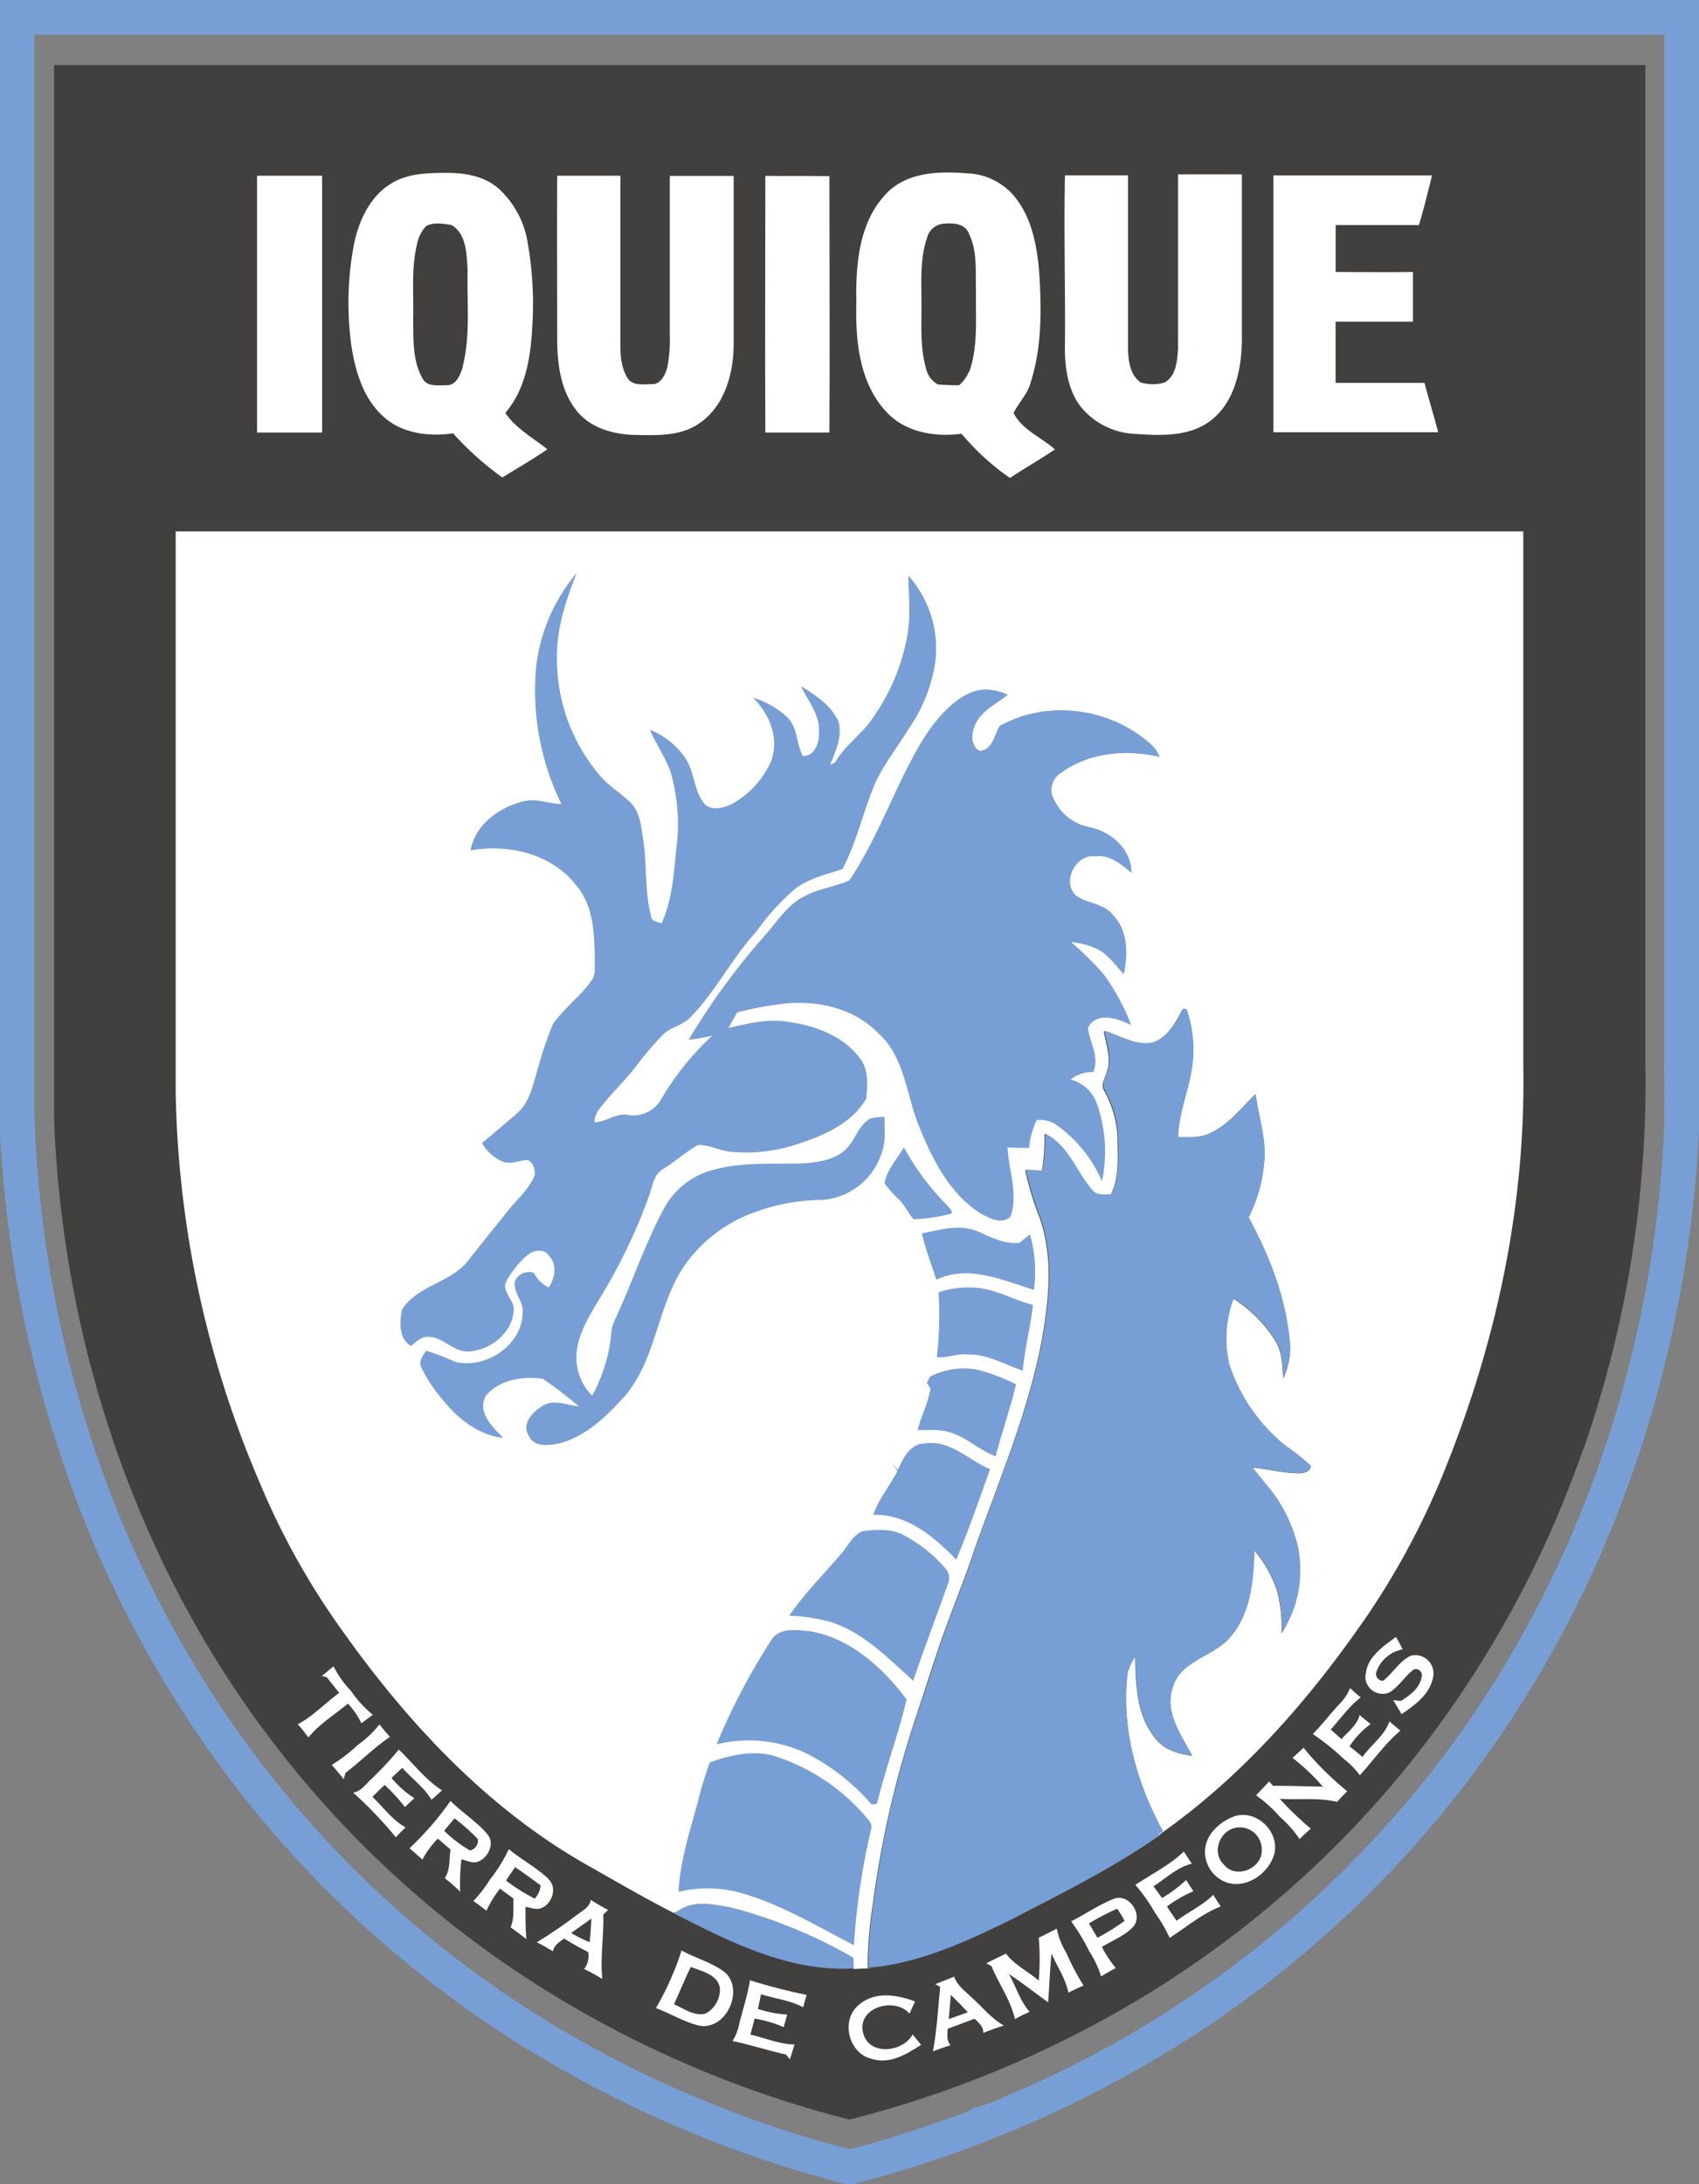 <svg xmlns="http://www.w3.org/2000/svg" xmlns:xlink="http://www.w3.org/1999/xlink" viewBox="0 0 251.43 323.15"><rect x="0" y="0" width="251.43" height="323.15" fill="#808080" stroke="none"/><defs><style>.cls-1{fill:none;}.cls-2{clip-path:url(#clip-path);}.cls-3{fill:#779fd5;}.cls-4{fill:#42403f;}.cls-5{fill:#fff;}</style><clipPath id="clip-path" transform="translate(0)"><rect class="cls-1" width="251.43" height="323.16"/></clipPath></defs><g id="Capa_2" data-name="Capa 2"><g id="EFFECTS"><g class="cls-2"><path class="cls-3" d="M246.05,171.05c-2.38,34.92-15.42,69.39-38.29,96.06a157.27,157.27,0,0,1-59.2,43.16,21.24,21.24,0,0,1-4.43,1.57,9.42,9.42,0,0,1-1.81.94c-5.48,1.92-11,3.8-16.6,5.22A165.49,165.49,0,0,1,77,296.52,155.73,155.73,0,0,1,39.83,262.4a161.17,161.17,0,0,1-27.06-51.79,172.17,172.17,0,0,1-7.68-45.86q0-79.83,0-159.64,120.6,0,241.2,0,0,75.36,0,150.69c-.09,5.08.21,10.18-.27,15.25ZM0,0V167.69a181.14,181.14,0,0,0,11.72,55.36,165.35,165.35,0,0,0,27.06,46.2,163.24,163.24,0,0,0,35.63,31.64,171.38,171.38,0,0,0,47.35,21.34c1.57.38,3.16,1.18,4.81.84A171.17,171.17,0,0,0,180,298.93a162.59,162.59,0,0,0,36.41-34.37,165.15,165.15,0,0,0,23.3-41.49,180.22,180.22,0,0,0,11.72-55.74V0Z" transform="translate(0)"/></g><path class="cls-4" d="M234.26,214.48a156.26,156.26,0,0,1-23.59,43.81,151.18,151.18,0,0,1-39.76,36.08,159.76,159.76,0,0,1-45.19,19.24,159.05,159.05,0,0,1-46.81-20.3A151,151,0,0,1,39.4,256.46C19.87,230.4,9.26,198.12,8,165.69q0-78,0-156.06,117.73,0,235.5,0,0,74,0,148a164.93,164.93,0,0,1-9.2,56.88Z" transform="translate(0)"/><path class="cls-5" d="M68.49,54.3C68.1,55.45,67.54,57.09,66,57c-1.22,0-2.87.27-3.51-1.08-1.48-2.64-1.3-5.81-1.35-8.75.1-3.72-.31-7.51.6-11.16a5.37,5.37,0,0,1,1.3-2.54c1.08-.64,2.54-.37,3.74-.19,2.3,1.31,2.26,4.37,2.42,6.68-.11,4.79.45,9.68-.75,14.36Zm6.27,6.82c3-3.48,3.76-8.19,4-12.62A52.13,52.13,0,0,0,78,35.42,13.72,13.72,0,0,0,73.89,28c-2-1.85-4.79-2.38-7.42-2.42-2.88,0-6,0-8.49,1.52-3.21,1.9-4.87,5.53-5.59,9a46.73,46.73,0,0,0-.4,15c.59,3.85,1.79,7.92,4.8,10.58,2.75,2.5,6.74,2.93,10.27,2.44a44.72,44.72,0,0,0,7.28,6.53C76.54,69.27,78.8,68,81,66.48c-2.14-1.71-4.63-3.07-6.21-5.36Z" transform="translate(0)"/><path class="cls-5" d="M143.38,55a4.93,4.93,0,0,1-1.46,2,30.13,30.13,0,0,1-3.16-.13A3.65,3.65,0,0,1,137,54.36c-.89-3.22-.59-6.6-.64-9.89,0-3.1-.2-6.3.83-9.27a2.73,2.73,0,0,1,2.45-2.1c1.32-.12,3.11-.07,3.7,1.37,1.35,2.67,1,5.77,1.09,8.66-.07,4,.34,8.1-1,11.91ZM150,61.1c.76-1.55,2.09-2.81,2.53-4.52,1.7-5.35,1.61-11.1,1.23-16.66-.35-3.82-1.15-7.87-3.68-10.9a9.5,9.5,0,0,0-6.87-3.37c-4.1-.33-8.8-.25-11.91,2.85-4.23,4.27-4.69,10.73-4.57,16.41-.15,5.58.47,11.79,4.46,16.05,2.77,3,7.19,3.76,11.1,3.21a36.59,36.59,0,0,0,7.17,6.55c2.19-1.47,4.49-2.74,6.65-4.23-2-1.78-4.86-2.89-6.11-5.39Z" transform="translate(0)"/><path class="cls-5" d="M174.34,25.77c0,8.61,0,17.22,0,25.83-.13,1.76-.26,4-2,5a6.4,6.4,0,0,1-3.5,0c-1.61-1.07-1.86-3.19-1.91-5,0-8.55,0-17.1,0-25.66-3.12,0-6.22,0-9.33,0-.17,8.26.06,16.52,0,24.78-.08,3.34.33,7,2.48,9.64A11,11,0,0,0,168,64.2c3.83.26,8.15.46,11.33-2.1,3.36-2.7,4.33-7.27,4.45-11.38,0-8.31,0-16.62,0-24.93-3.13,0-6.27,0-9.41,0Z" transform="translate(0)"/><path class="cls-5" d="M47.65,26c-3.2,0-6.41,0-9.61,0,0,12.66,0,25.32,0,38,3.21,0,6.42,0,9.63,0q0-19,0-37.94Z" transform="translate(0)"/><path class="cls-5" d="M99.12,26q0,11.75,0,23.47a21.76,21.76,0,0,1-.39,5c-.33,1-.93,2.38-2.19,2.37s-3,.34-3.73-1c-1.15-1.92-1-4.26-1-6.41,0-7.81,0-15.62,0-23.43-3.12,0-6.24,0-9.35,0-.05,8.27,0,16.55,0,24.82.08,3.44.62,7.12,2.82,9.88,2,2.59,5.46,3.59,8.64,3.65s6.79.24,9.57-1.72c3.67-2.48,5-7.16,5.08-11.38,0-8.41,0-16.81,0-25.22-3.13,0-6.27,0-9.41,0Z" transform="translate(0)"/><path class="cls-5" d="M113.26,26c0,12.66-.06,25.32,0,38,3.16,0,6.32,0,9.48,0,.07-12.64,0-25.29,0-37.93-3.18-.08-6.37,0-9.56-.05Z" transform="translate(0)"/><path class="cls-5" d="M210.81,56.65c-4.38,0-8.77,0-13.16,0,0-3,0-6,0-9.06H209.1c0-2.45,0-4.9,0-7.35-3.81.07-7.62,0-11.44,0,0-2.32,0-4.63,0-6.94,4.11,0,8.22,0,12.32,0,.74-2.43,1.34-4.89,1.94-7.35-7.82,0-15.64,0-23.47,0,0,12.65,0,25.3,0,38,8.13,0,16.25,0,24.38,0-.63-2.43-1.38-4.81-2-7.23Z" transform="translate(0)"/><path class="cls-5" d="M26,78.63q99.72,0,199.43,0,0,39.72,0,79.42c.33,20-3.86,39.9-11.23,58.43a113.79,113.79,0,0,1-11.75,22.39c-8.46,12.36-18.54,23.93-30.84,32.55h-.33l.81-.45c-3.92-7.13-6.23-15.35-5.23-23.53A8,8,0,0,1,168,245.1c.06,4.19.2,8.83,3.05,12.19,1.29,1.64,3.38,2.23,5.36,2.49-1.64-3.07-4.13-6.43-2.88-10.11,1.12-3.92,5.81-4.5,8.3-7.21,3.24-3.51,3.64-8.53,3.79-13.06a17.81,17.81,0,0,1,3.33,5.89,20.05,20.05,0,0,1,.69,6.37A17.22,17.22,0,0,0,192.06,229a21.45,21.45,0,0,0-4-8.47c-.91-1.14-1.86-2.25-2.73-3.41,2.27.23,4.52.84,6.81.86.74,0,1.8-.16,1.82-1.08a33.44,33.44,0,0,0-3.78-3,25.81,25.81,0,0,1-8.26-11.91,16.87,16.87,0,0,1,.61-9.84,19.6,19.6,0,0,1,6.18,6.21c1.05,1.66,1.07,3.66,1.2,5.55a10.52,10.52,0,0,0,1-4.5c-.41-6.82-2.93-13.33-6.16-19.28a21.51,21.51,0,0,0,2.3-8.07c.38-3.45-.82-6.78-1.26-10.16-2.1,2-3.91,4.47-6.63,5.73-1.49.78-3.22.64-4.86.62.16-4.08,2-7.86,2.26-11.94a18.65,18.65,0,0,0-1-7l-.53,0c-1.07,2-2.24,4.24-4.51,5-2.58.54-4.81-1-7.17-1.73.31,2,1.25,4.21.35,6.25-.18.8-.85,1.68-.33,2.48a15.9,15.9,0,0,1,2,6.66c0,3,.38,6.07-1,8.83-1,0-2.21.23-2.87-.72-2.33-2.74-3.51-6.62-6.94-8.28a29.58,29.58,0,0,1-.36,5.48c-.83,0-1.66-.09-2.48-.16a43.89,43.89,0,0,0,1.87,6.37c2.35,5.93,1.69,12.47.62,18.6-2,10.77-6.34,20.89-10,31.17-1.75,5.32-4,10.48-5.73,15.81-1,3.07-2,6.12-3,9.17a147.85,147.85,0,0,0-6.34,27.75,57.72,57.72,0,0,0-.73,9.19l.64,0h.08c-.94.08-1.89.1-2.83.15,0-.53-.06-1.05-.08-1.58a72.76,72.76,0,0,0-18.16-7.45c-2.56-.44-5.56-1.15-7.83.54l-.28.11-.25.09c-4.26-2.18-8.4-4.59-12.56-6.95C72.48,267.86,60.7,255.33,51,241.75a110.33,110.33,0,0,1-12.6-22.46A152.85,152.85,0,0,1,26,161.67q0-41.52,0-83Z" transform="translate(0)"/><path class="cls-3" d="M79.33,98.8a26,26,0,0,1,6-14c-1.56,4-3,8.26-2.91,12.65a26.59,26.59,0,0,0,6.3,17.23c1.37,1.68,3.31,2.72,4.78,4.27,1.27,1.43,1.38,3.43,1.67,5.22.62,3.78.18,7.69,1.19,11.4.06.81,1,.82,1.55,1.06,1.55-3.44,1.8-7.29,2.17-11a28.14,28.14,0,0,0-.67-10.81c-.66-2.47-2.27-4.51-3.23-6.84a11.47,11.47,0,0,1,5.3,4.27c1.31,2.06,1.2,4.76,2.76,6.68,1.07,1.1,2.74.63,4,.06a13.28,13.28,0,0,0,5.85-6.33c1.27-3.36-.16-7-2.66-9.43a12.84,12.84,0,0,1,4.93,2.75c1.71,1.48,1.44,4,2.44,5.86,1.88.07,2.48-2.11,2.4-3.61.12-2.53-1.64-4.51-2.64-6.68,2.18,1.33,4.5,2.85,5.55,5.28.56,2.2-.45,4.33-1.26,6.32l.74-.34c1.43-2.56,4-4.18,5.59-6.61a30.35,30.35,0,0,0,5-11.7c.66-3.07.28-6.22.24-9.34a16.17,16.17,0,0,1,4,12.74,23.13,23.13,0,0,1-4,10c-1.8,3-4.09,5.72-5.33,9-1.5,3.88-2.47,8-4.41,11.69-2.4.79-5,1.38-7,2.91a34.35,34.35,0,0,0-5.73,6.31c-3.69,4-6.1,9.06-10,12.93-1.16,1.06-2.84,1.28-3.92,2.43a48.39,48.39,0,0,0-4,4.72c-1.75,2.25-3.87,4.18-5.55,6.48a3.93,3.93,0,0,0-.52,1.69c1.76-.05,3.17-1.45,5-1.08a4.76,4.76,0,0,0,4.8-2.2,41.59,41.59,0,0,1,7.63-9.54c-1.15.26-2.32.47-3.49.62a102.7,102.7,0,0,1,11.54-15.73c1.74-2,3.23-4.4,5.71-5.56,2-1.1,4.42-1.36,6.54-2.3,3.24-4.86,5.46-10.28,8-15.53,1.8-3.56,3.67-7.21,6.63-10,1.54-1.44,3.47-2.75,5.66-2.72a8.82,8.82,0,0,1,3.18.76c-1.74,1.43-4.06,2.42-4.93,4.65-.49,1.19-.57,3,.77,3.67,1.89-.17,2.13-2.36,2.93-3.68,7.07-4,16.54-2.7,22.48,2.79a4.59,4.59,0,0,1,1.21,1.79c-4.89-1.14-10.35-.7-14.52,2.3a3,3,0,0,0-1.42,3.27,7.33,7.33,0,0,0,5.57,4.81c3.18.67,6.23,3.29,6.18,6.76-1.51-1.27-3.21-2.71-5.33-2.44-2.87-.41-5.06,3.82-2.85,5.8,1.72,1.26,4.25,1.14,5.56,3,2.18,2.33,2.1,5.72,1.51,8.64-1.22-1.25-2.21-2.78-3.79-3.65a10.75,10.75,0,0,0-4-1.08,47.74,47.74,0,0,1,4.8,4.74,32.29,32.29,0,0,1,4.07,7.51c-2-.95-5.16-2.09-6.4.44.27,2.18,1.75,4.29.79,6.52a5.14,5.14,0,0,0-3.36,1.11,5.54,5.54,0,0,1,3.93,3.68,21.1,21.1,0,0,1,.71,11.36,19.65,19.65,0,0,0-7.06-8.55,4.43,4.43,0,0,0-2.61-.49,12.74,12.74,0,0,0-1.12,4.11c-1.06,0-2.13,0-3.18-.09.16,3.39,1.61,6.86.46,10.21-1.18,1.27-3,.36-4.29-.33-4.72-2.9-7.3-8.11-9.3-13.08-1.87-4.6-2.08-10.18-6-13.68-3.73-3.86-9.42-5-14.58-4.29a49.21,49.21,0,0,0-6.27,1.21c-.45.75-.89,1.52-1.32,2.3,2.79-.63,5.64-1.36,8.52-.94,4,.49,8.4,2,10.89,5.38,1.38,1.69,1.17,4,1,6-2.29,3.94-6.81,5.7-11,7a23.64,23.64,0,0,1-9,.88c-1.67-.11-3.2-1.06-4.9-1-1.8,1-3.33,2.41-5.08,3.49-1.46.79-1.65,2.52-2.14,3.94A81.84,81.84,0,0,1,90,190c-1.71,3.1-4,6-4.6,9.56a8.07,8.07,0,0,0,2.23,6.95A23.81,23.81,0,0,0,90.48,197a5.26,5.26,0,0,1,.44-1.56c2.56-5.43,4.42-11.17,7.25-16.47a11.56,11.56,0,0,1,7.61-5.94c4.43-1.18,9.06-.71,13.59-.93,1.94-.21,4-.51,5.56-1.83s2-3.62,3.79-4.77a9.31,9.31,0,0,1,2.17-.24c0,1.83.25,3.74-.46,5.48a10,10,0,0,1-8.79,6.8,29.51,29.51,0,0,0-11.92,2.62,21.82,21.82,0,0,0-7.93,6.4c-4.52,5.94-4.41,14.17-9.26,19.92-2.61,2.93-5.6,5.88-9.47,7-1.66.41-4.09.78-4.89-1.2-.94-1.71.67-3.35,2-4.19,1.66-1.18,3.71-.18,5.51,0a64.11,64.11,0,0,0-5.35-4.09c-2.91-.42-6.5.12-8.45,2.55-1.28,2.45,1,4.57,2.59,6.2-3.71-.41-6.82-2.94-9.07-5.78a21.55,21.55,0,0,1-3.12-4.79c-.32-.88.35-1.63.77-2.33a30.6,30.6,0,0,1,4.29,1.65c4.47,1.07,9.85-2.35,10-7.15.25-1.72-1.42-3.05-1.14-4.74A2.21,2.21,0,0,1,79,188.33a4.88,4.88,0,0,0,2.23,2.17c.85-1.39,1.28-3.32.06-4.64-.67-1.18-2.44-.93-3.3-.1a13.43,13.43,0,0,0-3.2,4.1c-.34,1.51,1.41,2.57,1.23,4.08-.22,3.23-3.33,5.74-6.43,6-2.39.3-4-2.2-6.29-2.15-1,0-1.75.78-2.49,1.36-1.85-1.16-1.67-3.51-1.32-5.39,2.38-3.7,7.49-4,10-7.5,1.82-2.37,3.75-4.66,5.58-7,1.38-1.79,3.25-3.28,4.09-5.44,0-.78-.24-1.88-1.09-2.17-1.27,0-2.56.75-3.8.16a6.09,6.09,0,0,1-2.93-2.7c1.78-1.49,3.58-3,5.31-4.5,1.88-1.73,2.26-4.39,3-6.7a58.32,58.32,0,0,1,2.13-6.3c1.66-2.5,4.25-4.23,5.9-6.75.52-.89.29-2,.35-3-.09-3.72-.18-7.85-2.73-10.83-3.6-4.69-10-6.2-15.66-5.21.63-3.68,4.06-6.26,7.5-7.17,2-.68,4,.29,5.94.3A38.09,38.09,0,0,1,79.33,98.8Z" transform="translate(0)"/><path class="cls-3" d="M175.07,149.27l.53,0a18.65,18.65,0,0,1,1,7c-.21,4.08-2.1,7.86-2.26,11.94,1.64,0,3.37.16,4.86-.62,2.72-1.26,4.53-3.7,6.63-5.73.44,3.38,1.64,6.71,1.26,10.16a21.51,21.51,0,0,1-2.3,8.07c3.23,6,5.75,12.46,6.16,19.28a10.52,10.52,0,0,1-1,4.5c-.13-1.89-.15-3.89-1.2-5.55a19.6,19.6,0,0,0-6.18-6.21,16.87,16.87,0,0,0-.61,9.84,25.81,25.81,0,0,0,8.26,11.91,33.44,33.44,0,0,1,3.78,3c0,.92-1.08,1.1-1.82,1.08-2.29,0-4.54-.63-6.81-.86.87,1.16,1.82,2.27,2.73,3.41a21.45,21.45,0,0,1,4,8.47,17.22,17.22,0,0,1-2.42,12.69,20.05,20.05,0,0,0-.69-6.37,17.81,17.81,0,0,0-3.33-5.89c-.15,4.53-.55,9.55-3.79,13.06-2.49,2.71-7.18,3.29-8.3,7.21-1.25,3.68,1.24,7,2.88,10.11-2-.26-4.07-.85-5.36-2.49-2.85-3.36-3-8-3.05-12.19a8,8,0,0,0-1.14,2.33c-1,8.18,1.31,16.4,5.23,23.53l-.81.45h.5c-6.9,4.89-14.5,8.62-22,12.53-6.55,3.22-13.34,6.39-20.68,7.16l-.64,0a57.72,57.72,0,0,1,.73-9.19,147.85,147.85,0,0,1,6.34-27.75c1-3.05,2.06-6.1,3-9.17,1.75-5.33,4-10.49,5.73-15.81,3.65-10.28,8-20.4,10-31.17,1.07-6.13,1.73-12.67-.62-18.6a43.89,43.89,0,0,1-1.87-6.37c.82.07,1.65.12,2.48.16a29.58,29.58,0,0,0,.36-5.48c3.43,1.66,4.61,5.54,6.94,8.28.66.95,1.88.69,2.87.72,1.34-2.76,1-5.88,1-8.83a15.9,15.9,0,0,0-2-6.66c-.52-.8.15-1.68.33-2.48.9-2,0-4.2-.35-6.25,2.36.7,4.59,2.27,7.17,1.73,2.27-.74,3.44-3,4.51-5Z" transform="translate(0)"/><path class="cls-3" d="M130.89,175.06c.39-2,1.86-3.58,2.88-5.3a38.07,38.07,0,0,0,6.55,8.74c.16.27.91.87.34,1.09a24.19,24.19,0,0,1-5.47.81c-.76-.9-1.26-2-2.07-2.83a17.05,17.05,0,0,1-2.23-2.51Z" transform="translate(0)"/><path class="cls-3" d="M136.42,182.49c2.72-.53,5.64-1.43,8.33-.27,1.94.86,3.91,1.87,6.11,1.68.52-.43,1-.84,1.57-1.26a20.5,20.5,0,0,1,.58,8.21c-4.6-1.42-9.71-3.78-14.44-1.5-.75-2.28-1.6-4.53-2.15-6.86Z" transform="translate(0)"/><path class="cls-3" d="M138.89,191.2a14,14,0,0,1,5.25-.69c3.1.13,5.78,1.83,8.73,2.56-.39,3.25-1.19,6.45-1.52,9.72-2.68-.88-5.2-2.47-8.12-2.37-1.55-.24-3.1.59-4.59.36a53.81,53.81,0,0,0,.25-9.58Z" transform="translate(0)"/><path class="cls-3" d="M137.55,203.74a10.66,10.66,0,0,1,7.44-1,30.3,30.3,0,0,1,5.36,2.07c-.82,3.6-2.08,7.08-3,10.65-2.31-.83-4.11-2.62-6.43-3.42-1.63-.62-3.4-.42-5.12-.45.51-2.1,1.58-4,1.89-6.18-.14-.2-.4-.6-.53-.8.13-.29.28-.57.43-.85Z" transform="translate(0)"/><path class="cls-3" d="M132.88,217.46c.78-1.73,1.82-3.93,4.06-3.9,3.72-.54,6.41,2.5,9.58,3.82-1.62,4.47-3.15,9-5,13.38-3.28-3.38-7.28-6.78-12.29-6.63.79-2.37,2.47-4.28,3.58-6.48L132,216.5l.88,1Z" transform="translate(0)"/><path class="cls-3" d="M127.66,226.55c2-.26,4.3-.41,6.16.63a21.31,21.31,0,0,1,6.2,5,2.2,2.2,0,0,1,.19,2.34c-1.66,4.73-3.47,9.41-5.06,14.16-3.67-3.27-7.2-7-12-8.62a25,25,0,0,0-6.37-1c2.28-3.3,5.12-6.14,7.71-9.18,1-1.1,1.67-2.73,3.14-3.32Z" transform="translate(0)"/><path class="cls-3" d="M114.05,242.84c1.1-2.13,3.83-1.67,5.79-1.49,6,1,10.79,5.39,14.33,10.09-1.22,5.2-3.14,10.23-4.38,15.42L129,267a31.76,31.76,0,0,0-9.27-7.38,19.83,19.83,0,0,0-13.69-1.53,97.24,97.24,0,0,1,8-15.27Z" transform="translate(0)"/><path class="cls-5" d="M202.1,247.81c.18-2.63,2.56-4.19,4.48-5.61.37.59.69,1.23,1,1.84a5.08,5.08,0,0,0-3.9,3.35,1,1,0,0,0,1,1.29c1.47-1.13,2.4-2.91,4.12-3.71a2.7,2.7,0,0,1,3.25,3.31c-.53,2.47-2.66,4-4.64,5.34-.41-.7-.82-1.39-1.24-2.07l1.19.11c1.26-.84,2.71-1.84,3-3.44a.92.92,0,0,0-1.11-1.23c-1.37,1-2.22,2.6-3.71,3.45a2.55,2.55,0,0,1-3.47-2.63Z" transform="translate(0)"/><path class="cls-5" d="M47.61,248c.58-.48,1.17-1,1.75-1.45a15.37,15.37,0,0,0,2.58,3.63,17,17,0,0,0,3.23,3.54q-.84.61-1.68,1.26a11.68,11.68,0,0,0-2-2.92c-2,1.67-4.22,3-5.84,5-.52-.66-1-1.31-1.58-1.94,2.27-1.21,4.06-3.14,6.13-4.65l-1.85-2.32-.78-.19Z" transform="translate(0)"/><path class="cls-5" d="M199.81,249.78c.5.46,1,.91,1.56,1.36-1.73,1.33-3,3.17-4.44,4.75l1.59,1.43c1-1.12,2.28-2.06,2.69-3.56.53.45,1.08.9,1.63,1.33a12.3,12.3,0,0,0-3.13,3.3c.64.51,1.28,1,1.92,1.57,1.27-1.8,3.24-3.16,4-5.26.53.46,1.06.92,1.61,1.36-2.28,1.93-4,4.41-6,6.6a11.56,11.56,0,0,0-2.26-2.32,39.38,39.38,0,0,0-4.69-3.78c1.38-1.42,2.59-3,3.94-4.45a7.07,7.07,0,0,0,1.56-2.33Z" transform="translate(0)"/><path class="cls-5" d="M53,258.14a15.3,15.3,0,0,0,3.15-3c.51.62,1,1.23,1.56,1.84-2.35,1.59-4.35,3.64-6.62,5.36,0,.23-.17.68-.22.9-.58-.71-1.16-1.42-1.77-2.11a23.9,23.9,0,0,0,3.9-3Z" transform="translate(0)"/><path class="cls-5" d="M191.28,260.09c.54-.49,1.08-1,1.63-1.49a45.13,45.13,0,0,0,6.46,6.43c-.5.52-1,1-1.49,1.57-2.77-.66-5.66-.28-8.49-.45a48.9,48.9,0,0,0,4.58,4.41c-.56.51-1.11,1-1.65,1.55a16.12,16.12,0,0,0-2.84-3.22,20.22,20.22,0,0,0-3.6-3.26l1.94-2.05c.14.16.42.47.55.64,2.47,0,4.94.08,7.4.13a31.17,31.17,0,0,0-4.49-4.26Z" transform="translate(0)"/><path class="cls-5" d="M59.06,258.9c2.09,2,3.9,4.43,6.36,6-.52.45-1,.92-1.56,1.39-1.11-1.85-2.91-3.12-4.33-4.73l-1.59,1.5a14.82,14.82,0,0,0,3.38,3c-.48.43-.94.86-1.39,1.31a27.06,27.06,0,0,0-3-3.27c-.62.57-1.22,1.16-1.82,1.75,1.61,1.52,2.93,3.43,4.9,4.52-.49.48-1,1-1.43,1.47a59.8,59.8,0,0,0-6.32-6.61c1.09-.14,1.75-1.1,2.48-1.81a50,50,0,0,0,4.29-4.57Z" transform="translate(0)"/><path class="cls-3" d="M105,260.78c3.07-1.11,6.46-1.92,9.69-.94a29.68,29.68,0,0,1,13.2,8.68c.51.63,1.35,1.31,1,2.24a102.25,102.25,0,0,0-2.52,17.05c-5.35-2.75-10.56-5.92-16.36-7.63a18.46,18.46,0,0,0-9.59-.27c.22-4.92,1.91-9.57,3.1-14.31q.64-2.44,1.52-4.82Z" transform="translate(0)"/><path class="cls-5" d="M69.56,273.79a18.4,18.4,0,0,1-3.83-2.92c.51-.62,1-1.22,1.54-1.84a31.22,31.22,0,0,1,3.43,3.06,1.47,1.47,0,0,1-1.14,1.7Zm2.58-2.39c-1.58-1.89-3.74-3.19-5.47-4.94a45.61,45.61,0,0,1-6.06,7c.63.55,1.27,1.11,1.9,1.68a12.64,12.64,0,0,1,2.29-3.1l1.88,1.62c-.25,1.41,0,3-.87,4.22.79.63,1.56,1.28,2.29,2a30.71,30.71,0,0,1,.19-4.79c.87.22,1.86.76,2.72.23,1.35-.68,2.2-2.63,1.13-3.91Z" transform="translate(0)"/><path class="cls-5" d="M186.72,273.88c-.05,2.64-3.87,4.19-5.6,2-1.73-1.63-.79-4.66,1.38-5.36a3.26,3.26,0,0,1,4.22,3.33Zm-4.21-5.08c-2.24.86-4.42,3-4.17,5.56a4.81,4.81,0,0,0,3.54,4.27c2.9.68,5.93-1.59,6.7-4.33.82-3.35-2.77-6.75-6.07-5.5Z" transform="translate(0)"/><path class="cls-5" d="M174.12,284.2c-.48-.71-1-1.42-1.42-2.13a19.26,19.26,0,0,1,3.91-2.25c-.37-.55-.73-1.11-1.08-1.66a20.19,20.19,0,0,1-3.56,2.67l-1.27-1.74c1.84-1.16,3.5-2.82,5.68-3.34-.41-.6-.8-1.2-1.19-1.8-2.09,2-4.75,3.33-7.17,4.93a25.8,25.8,0,0,1,2.92,4.15,21.54,21.54,0,0,1,2.15,3.69c2.48-1.59,4.8-3.58,7.56-4.65-.39-.57-.75-1.15-1.1-1.72-1.59,1.59-3.67,2.51-5.43,3.85Z" transform="translate(0)"/><path class="cls-5" d="M79.09,280.89a27.69,27.69,0,0,1-4.2-2.64c.44-.69.9-1.36,1.34-2,1.28.89,2.54,1.78,3.78,2.71a3.44,3.44,0,0,1-.92,2ZM81.18,278c-1.79-1.68-4-2.85-5.88-4.4a23,23,0,0,1-2.8,4.5,19.67,19.67,0,0,1-2.44,3.17c.66.45,1.3.94,1.93,1.44a16.3,16.3,0,0,1,2-3.28l2,1.48c-.06,1.42.16,2.9-.43,4.24.79.58,1.57,1.16,2.34,1.76-.14-1.59-.14-3.18-.13-4.78.83.14,1.69.53,2.5.12,1.49-.73,2.23-3,.86-4.25Z" transform="translate(0)"/><path class="cls-3" d="M100.31,282.75c2.27-1.69,5.27-1,7.83-.54a72.76,72.76,0,0,1,18.16,7.45c0,.53,0,1,.08,1.58-9.52.57-18.34-3.9-26.57-8.11l0-.18.25-.09.28-.11Z" transform="translate(0)"/><path class="cls-5" d="M87.21,287.34A19.09,19.09,0,0,1,84.52,286c1-.71,2-1.43,3-2.13-.07,1.14-.12,2.3-.26,3.44Zm2.07-4.08c.18-.16.53-.49.71-.67-.87-.46-1.73-.95-2.56-1.49-.19,1.14-1.3,1.64-2.12,2.27a67.72,67.72,0,0,1-5.86,4c.8.42,1.61.87,2.39,1.34.13-.92,1-1.4,1.64-1.89,1.15.71,2.33,1.38,3.56,2a3.08,3.08,0,0,1-.6,2.5,25.18,25.18,0,0,1,2.69,1.49c-.32-3.16.24-6.33.15-9.5Z" transform="translate(0)"/><path class="cls-5" d="M162.4,286.7c-.41-.71-.83-1.41-1.25-2.11a35.17,35.17,0,0,1,4.17-2.18,12.2,12.2,0,0,1,1.1,1.8,33.21,33.21,0,0,1-4,2.49Zm2.38-5.73c-2.2.86-4.15,2.25-6.26,3.3a30.11,30.11,0,0,1,2.67,4.43,15.27,15.27,0,0,1,1.76,3.72c.71-.43,1.44-.85,2.17-1.24a16.16,16.16,0,0,1-2.05-3.12c1.59-1,3.49-1.66,4.74-3.11,1.32-1.88-.82-4.85-3-4Z" transform="translate(0)"/><path class="cls-5" d="M156.34,285.37c-.86.47-1.73.91-2.62,1.33a37.42,37.42,0,0,1,0,6.35c-1.58-1.37-3.56-2.3-4.86-4l-2.92,1.44c.2.09.58.29.78.4,1.09,2.64,2.82,5,3.48,7.85.71-.4,1.43-.75,2.17-1.08-1.44-1.62-2-3.76-3.09-5.61,2,1.32,3.88,2.81,5.83,4.2.19-2.4.25-4.8.51-7.19.83,1.92,2.07,3.69,2.49,5.76.74-.36,1.49-.71,2.24-1.05a36.81,36.81,0,0,1-2.54-4.81,11.51,11.51,0,0,1-1.43-3.62Z" transform="translate(0)"/><path class="cls-5" d="M104.43,297.92c-1.7.44-3.22-.73-4.69-1.39.86-1.83,1.6-3.71,2.49-5.51,1.6.63,3.91,1.09,4.3,3.07a4.05,4.05,0,0,1-2.1,3.83Zm2.9-6.06c-1.93-1.49-4.35-2.11-6.47-3.27a42.73,42.73,0,0,1-3.79,8.52c2.11.79,4.08,2,6.26,2.57,4,.91,6.89-5.1,4-7.82Z" transform="translate(0)"/><path class="cls-5" d="M111,293a85,85,0,0,0,8.37,2.16c-.17.61-.35,1.21-.51,1.84-1.94-1.06-4.17-1.27-6.24-1.94-.15.72-.3,1.44-.45,2.18a16.84,16.84,0,0,0,4.33.83c-.18.61-.36,1.24-.52,1.86a18.48,18.48,0,0,0-4.3-1.27l-.63,2.37c2.18.5,4.28,1.43,6.53,1.47-.23.73-.45,1.46-.68,2.19-.14-.18-.45-.53-.6-.71-2.65-.6-5.24-1.44-7.89-2a7.75,7.75,0,0,0,1-2.57c.52-2.12,1.23-4.2,1.56-6.37Z" transform="translate(0)"/><path class="cls-5" d="M127,296.73c2.32-2.17,5.72-1.62,8.42-.6-.29.6-.56,1.19-.82,1.81-2.21-2.55-7.8-.94-6.88,2.83.84,3.44,5.85,2.93,7.34.25.4.51.83,1,1.25,1.53-2.16,1.38-4.62,2.93-7.32,2.07-3.37-.77-4.62-5.62-2-7.89Z" transform="translate(0)"/><path class="cls-5" d="M140.4,298.78c.1-1.21.21-2.42.31-3.62.86.83,1.7,1.7,2.52,2.57l-2.83,1Zm3.51-3.13c-1-1-2.24-1.82-2.71-3.19-.93.39-1.86.74-2.79,1.1l.72.41c-.3,3.19-.48,6.39-1.07,9.54.86-.33,1.74-.64,2.62-.92-.66-.65-.44-1.58-.45-2.41,1.32-.49,2.66-1,4-1.5.59.6,1.34,1.16,1.27,2.1,1-.4,2-.76,3.05-1.1-1.82-1-3.1-2.66-4.61-4Z" transform="translate(0)"/></g></g></svg>